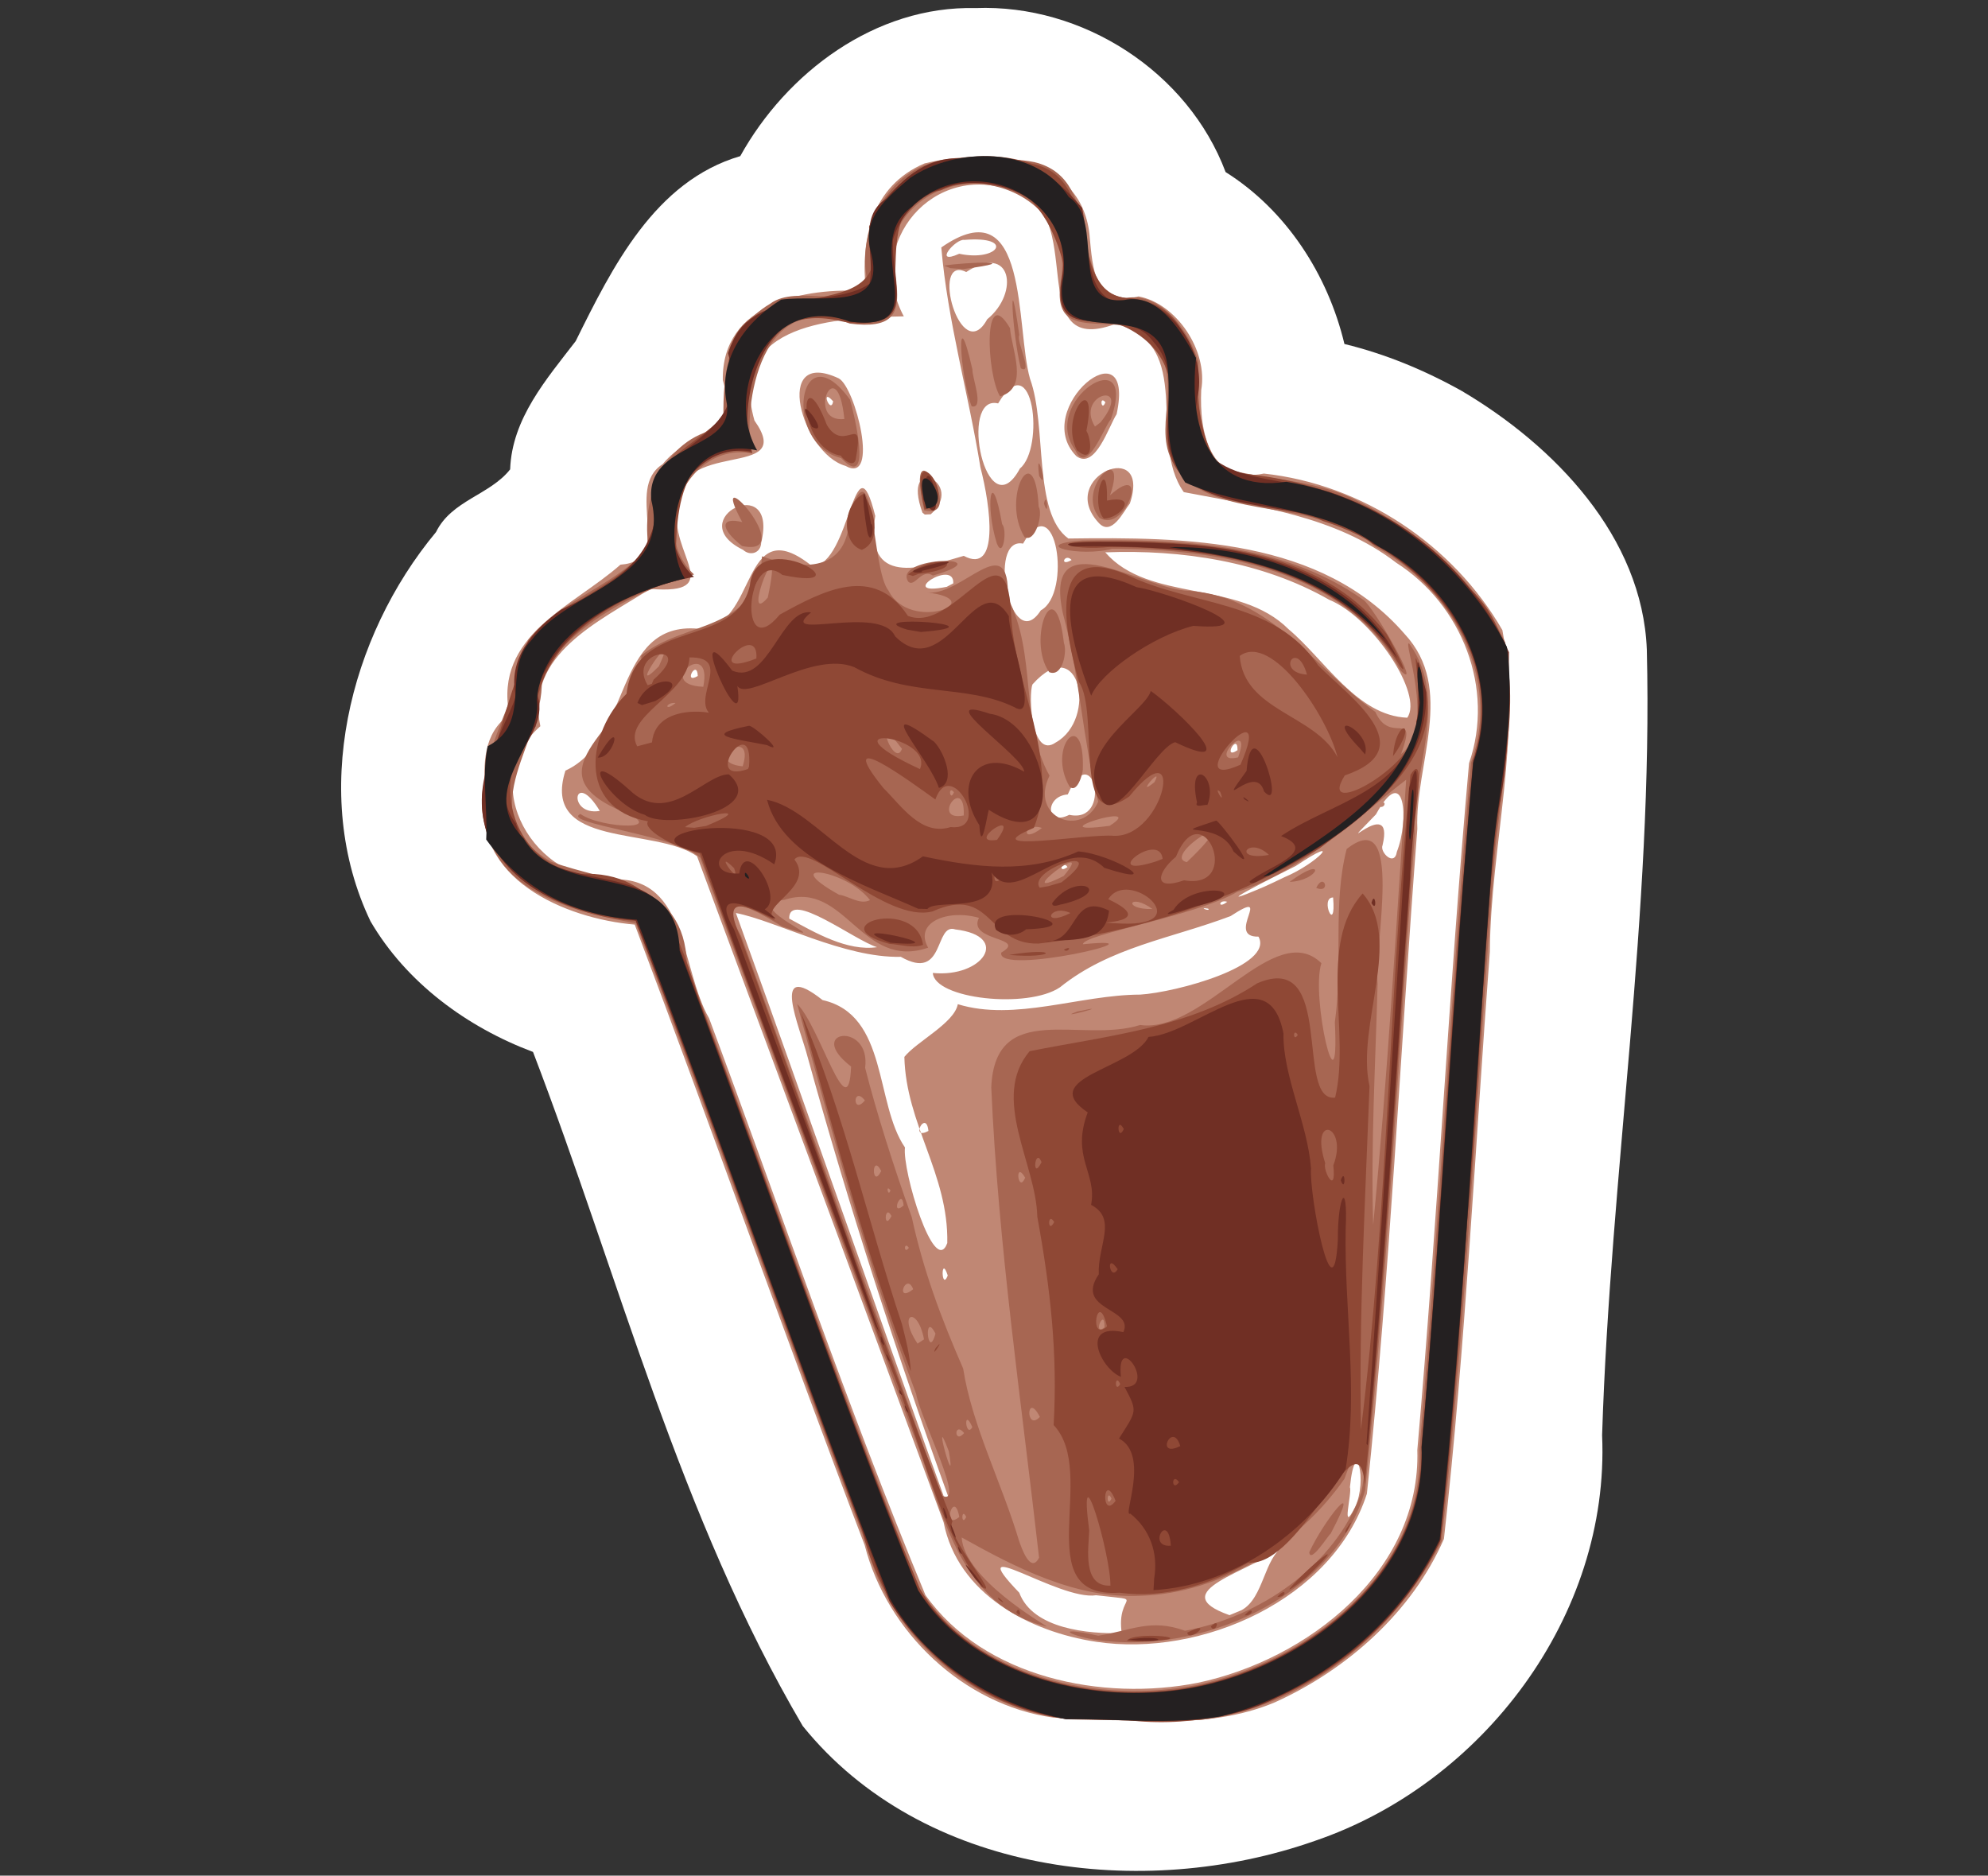 <?xml version="1.0" encoding="UTF-8" standalone="no"?>
<!-- Created with Inkscape (http://www.inkscape.org/) -->

<svg
   xmlns:dc="http://purl.org/dc/elements/1.1/"
   xmlns:cc="http://creativecommons.org/ns#"
   xmlns:rdf="http://www.w3.org/1999/02/22-rdf-syntax-ns#"
   xmlns:svg="http://www.w3.org/2000/svg"
   xmlns="http://www.w3.org/2000/svg"
   xmlns:sodipodi="http://sodipodi.sourceforge.net/DTD/sodipodi-0.dtd"
   xmlns:inkscape="http://www.inkscape.org/namespaces/inkscape"
   width="279.765"
   height="263.936"
   id="svg3232"
   version="1.1"
   inkscape:version="0.47 r22583"
   sodipodi:docname="vascolet_icon.svg">
  <rect width="100%" height="100%" fill="#333333" stroke="none"/>
  <defs
     id="defs3234">
    <inkscape:perspective
       sodipodi:type="inkscape:persp3d"
       inkscape:vp_x="0 : 526.18109 : 1"
       inkscape:vp_y="0 : 1000 : 0"
       inkscape:vp_z="744.09448 : 526.18109 : 1"
       inkscape:persp3d-origin="372.04724 : 350.78739 : 1"
       id="perspective3240" />
    <inkscape:perspective
       id="perspective3250"
       inkscape:persp3d-origin="0.5 : 0.33333333 : 1"
       inkscape:vp_z="1 : 0.5 : 1"
       inkscape:vp_y="0 : 1000 : 0"
       inkscape:vp_x="0 : 0.5 : 1"
       sodipodi:type="inkscape:persp3d" />
    <inkscape:perspective
       id="perspective3322"
       inkscape:persp3d-origin="0.5 : 0.33333333 : 1"
       inkscape:vp_z="1 : 0.5 : 1"
       inkscape:vp_y="0 : 1000 : 0"
       inkscape:vp_x="0 : 0.5 : 1"
       sodipodi:type="inkscape:persp3d" />
    <inkscape:perspective
       id="perspective2864"
       inkscape:persp3d-origin="0.5 : 0.33333333 : 1"
       inkscape:vp_z="1 : 0.5 : 1"
       inkscape:vp_y="0 : 1000 : 0"
       inkscape:vp_x="0 : 0.5 : 1"
       sodipodi:type="inkscape:persp3d" />
  </defs>
  <sodipodi:namedview
     id="base"
     pagecolor="#000000"
     bordercolor="#666666"
     borderopacity="1.0"
     inkscape:pageopacity="0"
     inkscape:pageshadow="2"
     inkscape:zoom="1.979899"
     inkscape:cx="129.52932"
     inkscape:cy="139.66372"
     inkscape:document-units="px"
     inkscape:current-layer="layer1"
     showgrid="false"
     inkscape:window-width="1290"
     inkscape:window-height="880"
     inkscape:window-x="-8"
     inkscape:window-y="-8"
     inkscape:window-maximized="1" />
  <g
     inkscape:label="Layer 1"
     inkscape:groupmode="layer"
     id="layer1"
     transform="translate(15.939,-504.94)">
    <g
       id="g2899"
       transform="matrix(0.971,0,0,0.971,1.824,15.798)">
      <path
         id="path2842"
         d="m 123.082,504.922 c -14.508,-0.358 -27.382,9.356 -34.09,21.454 -12.385,3.635 -18.54,16.089 -23.851,26.811 -4.21,5.485 -9.241,11.215 -9.499,18.584 -2.922,3.716 -8.493,4.485 -10.742,9.085 -12.62,15.177 -18.301,38.019 -9.499,56.403 5.202,8.919 14.013,15.363 23.555,18.939 12.526,32.684 21.241,67.335 39.091,97.684 17.313,21.462 49.277,25.407 74.188,16.66 24.349,-8.267 42.808,-32.618 41.664,-58.797 1.201,-37.996 7.411,-75.793 6.482,-113.844 -0.632,-16.381 -13.406,-29.569 -26.806,-37.486 -5.358,-2.999 -11.056,-5.366 -17.02,-6.813 -2.407,-10.08 -8.441,-19.395 -17.223,-24.917 -5.444,-14.502 -20.693,-24.378 -36.25,-23.763 z"
         style="fill:#ffffff" />
      <path
         id="path2854"
         d="M 134.344,752.663 C 121.351,750.83 110.249,740.287 107.026,727.681 95.625,697.814 84.989,667.658 73.698,637.744 c -10.079,-0.851 -23.729,-6.687 -21.674,-19.088 -0.264,-4.216 -0.344,-8.53 3.491,-11.355 -2.205,-11.505 9.187,-15.598 16.115,-21.719 8.013,-0.566 0.408,-10.951 6.118,-14.569 4.135,-5.063 11.076,-4.292 8.715,-12.174 -0.172,-11.123 11.895,-13.513 20.737,-12.88 -0.798,-7.468 0.79,-15.25 8.5,-18.524 8.964,-2.192 22.581,-1.324 23.896,10.214 0.487,5.2 0.709,10.691 7.123,9.059 5.484,1.025 10.086,7.832 9.08,13.565 -0.288,6.233 1.249,13.717 9.088,12.106 14.3,1.554 27.41,10.296 34.558,22.683 2.925,15.474 -1.702,31.058 -1.817,46.618 -2.142,28.361 -3.493,56.845 -6.652,85.089 -4.598,10.592 -14.078,18.977 -24.495,23.679 -10.124,4.273 -21.475,2.346 -32.136,2.215 z m 20.962,-5.041 c 15.877,-3.345 32.346,-16.123 31.813,-33.74 2.934,-33.142 4.533,-66.404 7.496,-99.529 3.756,-10.824 -1.03,-22.965 -10.539,-29.041 -8.862,-6.827 -20.183,-8.182 -30.804,-10.244 -5.392,-7.574 1.787,-21.449 -9.908,-24.373 -13.708,5.12 -3.608,-16.959 -14.913,-19.28 -11.363,-4.341 -21.526,7.441 -15.756,18.18 -9.531,0.219 -25.682,0.756 -21.647,15.096 6.294,8.901 -11.733,2.176 -11.102,12.767 -1.36,6.332 7.193,12.55 -4.014,11.637 -7.392,4.726 -18.114,9.482 -15.913,19.899 -9.484,8.324 -0.707,22.891 10.733,22.196 10.613,-0.249 9.659,13.159 13.727,20.141 10.387,27.869 19.949,56.105 31.342,83.564 8.518,12.025 25.714,15.449 39.487,12.727 z m -14.733,-5.944 c -9.661,-1.44 -20.082,-6.942 -22.109,-17.321 -11.864,-32.193 -23.784,-64.364 -35.737,-96.523 -6.107,-4.333 -22.677,-1.024 -19.073,-12.408 9.658,-4.39 6.879,-21.686 19.244,-20.561 8.803,0.19 5.945,-17.572 16.554,-9.032 5.578,-0.234 6.057,-19.474 9.103,-7.314 -1.574,10.258 6.523,7.646 12.829,5.787 5.174,2.763 3.917,-7.056 2.412,-12.838 -1.717,-10.631 -4.752,-21.171 -5.668,-31.856 12.788,-8.909 10.729,11.667 12.863,19.042 2.491,6.841 0.382,19.405 5.554,23.14 16.92,-0.222 36.709,-0.046 48.724,13.822 7.432,7.973 1.483,18.889 1.849,28.259 -2.478,32.108 -3.936,64.326 -7.308,96.347 -4.955,15.378 -24.001,23.753 -39.236,21.457 z m 3.706,-1.253 c -0.87,-5.902 3.952,-4.587 -3.718,-5.489 -5.404,0.83 -19.789,-9.37 -11.136,-0.373 1.981,5.284 10.056,5.988 14.854,5.862 z m 17.356,-3.322 c 3.285,-1.793 3.209,-7.589 6.228,-9.366 -4.842,3.814 -17.678,6.651 -7.967,10.083 l 1.738,-0.717 0,0 z m 16.473,-14.961 c 1.831,-3.869 0.036,-10.655 -0.761,-2.854 0.362,0.728 -1.387,7.109 0.761,2.854 z m -58.746,-0.87 c -7.656,-21.195 -14.625,-42.608 -20.607,-64.34 -1.09,-4.233 -5.571,-14.364 2.17,-8.249 9.511,2.136 7.547,14.979 11.94,21.361 -0.422,3.336 4.27,18.933 6.131,13.849 0.197,-9.988 -5.994,-17.203 -6.22,-26.978 1.801,-2.244 7.248,-4.904 7.744,-7.637 8.261,2.542 17.693,-1.366 26.439,-1.389 5.268,-0.33 19.437,-4.188 17.141,-8.401 -4.963,0.11 2.478,-7.231 -4.047,-2.978 -8.589,3.249 -17.489,4.486 -24.722,10.317 -4.686,3.176 -18.181,1.696 -18.431,-2.077 7.214,0.73 11.411,-5.338 3.27,-6.305 -3.102,-1.036 -1.433,7.648 -7.912,3.968 -8.201,0.195 -18.047,-5.205 -23.898,-6.35 10.234,28.256 20.054,56.662 30.263,84.929 l 0.41,0.36 0.329,-0.082 -4e-5,-3e-5 z m -0.297,-32.67 c -1.029,-3.195 -0.95,2.387 0,0 z m -2.801,-20.96 c -0.351,-3.231 -2.763,1.507 0,0 z m -7.449,-26.627 c -3.252,-0.985 -12.796,-8.363 -12.731,-4.143 3.781,2.069 8.431,4.767 12.731,4.143 z m 66.098,-7.203 c -2.003,0.003 0.485,5.611 0,0 z m -18.118,1.618 c -1.658,-0.256 0.51,0.508 0,0 z m 2.768,-0.992 c -1.293,-0.392 -1.379,1.127 0,0 z m 8.301,-3.562 c 4.856,-2.018 8.773,-6.408 1.632,-1.624 -3.545,1.753 -13.769,6.945 -4.523,2.984 l 1.403,-0.648 1.488,-0.712 0,0 z m -31.445,-1.473 c -0.787,-1.144 -1.48,1.077 0,0 z m 47.734,-2.208 c 1.805,-4.598 1.18,-13.094 -3.032,-5.423 -7.071,7.329 2.813,-3.337 0.961,4.464 -0.455,1.003 1.738,3.171 2.071,0.959 z m -2.495,-6.507 c 0.791,-1.501 1.101,0.176 0,0 z m -44.983,1.148 c 6.355,1.373 3.423,-11.353 -0.216,-2.954 -3.303,0.233 -3.273,4.703 0.216,2.954 z m -68.041,-0.566 c -3.788,-6.283 -4.793,0.8 0,0 z M 161.059,612.469 c 0.058,-2.678 -2.277,1.51 0,0 z m -26.344,-1.117 c 6.061,-3.379 3.527,-16.146 -3.371,-8.417 -0.602,1.46 -0.193,10.92 3.371,8.417 z m 50.942,-3.59 c 2.411,-3.383 -5.047,-14.527 -11.311,-17.095 -9.742,-5.552 -21.395,-7.3 -32.453,-6.869 6.354,7.311 19.36,3.908 26.576,11.15 5.217,4.377 9.906,12.532 17.188,12.814 z M 82.837,601.714 c -0.103,-2.569 -2.205,1.321 0,0 z m 49.717,-9.512 c 4.54,-2.414 2.257,-18.21 -2.58,-9.669 -5.28,-1.059 -1.775,16.455 2.58,9.669 z m -12.689,-3.911 c 0.202,-3.654 -8.468,2.01 -0.946,0.501 l 0.946,-0.501 0,2.7e-4 z m 17.15,-3.385 c -1.002,-1.093 -1.845,1.075 0,0 z m -7.488,-13.262 c 3.615,-2.949 1.983,-18.05 -3.162,-9.43 -5.806,-1.408 -1.742,18.524 3.162,9.43 z m -4.743,-21.625 c 4.745,-3.864 3.507,-11.155 -3.042,-6.846 -5.33,-2.637 -0.802,13.916 3.042,6.846 z m -4.056,-9.494 c 5.723,1.217 8.12,-2.633 0.74,-2.006 -1.265,-0.224 -4.648,3.761 -0.74,2.006 z m -31.325,42.911 c -9.045,-4.413 5.201,-11.532 2.623,-1.044 -0.04,1.481 -1.576,2.012 -2.623,1.044 z m 51.485,-3.975 c -6.075,-6.669 7.787,-12.371 4.573,-2.748 -0.923,1.163 -2.685,4.93 -4.573,2.748 z m 3.098,-5.401 c -2.074,0.417 0.172,-0.409 0,0 z m -28.588,3.986 c -3.206,-8.847 6.362,-4.264 1.201,0.233 l -0.861,0.041 -0.341,-0.275 0,0 z m -11.159,-6.781 c -6.357,-1.797 -10.652,-17.198 -0.99,-12.688 2.422,1.209 6.009,15.512 0.99,12.688 z m -1.784,-9.351 c -1.927,-2.173 -0.352,2.025 0,0 z m 35.244,7.935 c -6.769,-6.891 8.691,-19.395 5.841,-6.077 -1.103,1.662 -3.088,8.129 -5.841,6.077 z m 4.21,-7.805 c -0.921,-1.076 -0.563,1.494 0,0 z"
         style="fill:#c08774" />
      <path
         id="path2852"
         d="m 136.569,752.918 c -13.651,-1.505 -25.897,-11.884 -29.253,-25.237 -11.458,-29.925 -21.998,-60.203 -33.47,-90.126 -8.525,-1.597 -20.503,-4.345 -21.764,-14.79 -1.72,-9.933 4.78,-17.16 6.146,-26.219 4.421,-5.91 14.158,-8.493 17.428,-13.865 -1.035,-7.514 2.83,-15.912 10.927,-16.908 -0.175,-6.869 0.092,-14.061 6.746,-18.004 3.899,-2.944 12.028,1.176 14.087,-3.2 -1.735,-7.774 3.514,-17.172 11.766,-17.657 4.103,0.24 8.503,-0.469 12.43,0.333 10.659,2.529 4.458,18.702 13.286,19.691 5.191,-0.957 9.348,5.083 10.495,9.355 -0.128,5.287 0.054,10.226 2.325,14.93 6.074,2.104 14.479,1.78 20.768,5.142 8.841,4.361 17.193,11.44 21.379,20.495 1.441,10.043 -0.327,20.02 -1.452,29.971 -2.671,33.416 -4.094,66.998 -7.774,100.293 -6.737,13.292 -20.018,24.239 -35.149,25.908 -6.305,0.1 -12.618,0.054 -18.922,-0.112 z m 18.763,-5.005 c 16.062,-3.479 32.748,-16.333 32.104,-34.183 2.904,-33.11 4.526,-66.336 7.463,-99.43 4.54,-12.341 -2.915,-25.559 -13.947,-31.362 -7.672,-6.899 -22.482,-3.853 -27.931,-10.393 -5.254,-5.444 0.306,-12.088 -3.503,-18.069 -3.597,-7.844 -16.104,1.125 -13.994,-10.423 1.755,-12.735 -15.202,-18.454 -22.648,-8.83 -4.853,6.238 4.43,17.038 -8.021,15.42 -13.823,-5.469 -15.509,13.98 -14.122,18.807 -9.364,-1.714 -15.181,11.289 -8.437,17.555 -7.645,2.043 -17.433,6.956 -22.15,14.484 1.18,9.365 -11.005,19.787 1.367,27.113 8.541,3.168 19.355,2.782 19.747,14.862 11.212,30.15 21.799,60.541 33.666,90.434 8.103,13.061 26.202,16.881 40.408,14.015 z m -12.682,-6.284 c -4.906,-0.245 -9.492,-2.531 -1.777,-0.831 4.713,-0.728 7.59,-2.535 12.57,-0.718 10.866,-1.971 21.8,-9.482 25.545,-20.019 1.118,-5.177 0.019,-9.047 -2.435,-1.995 -6.572,9.433 -17.829,16.582 -29.512,16.945 -9.468,0.456 -18.21,-4.138 -25.959,-8.454 0.358,5.999 12.062,12.653 12.355,12.916 -12.244,-2.851 -14.945,-15.751 -18.593,-25.845 -10.544,-28.523 -21.175,-57.014 -31.653,-85.561 -3.323,-3.299 -20.242,-4.996 -17.37,-6.359 2.986,2.161 13.867,2.58 5.227,-0.735 -13.221,-6.102 3.878,-12.968 3.601,-22.22 6.237,-5.118 16.751,-3.279 17.504,-14.381 5.657,2.05 12.701,2.485 12.651,-6.111 3.662,-10.641 3.171,8.097 5.675,11.087 3.167,6.248 15.098,1.327 5.393,0.237 5.108,0.932 12.257,-9.777 11.894,0.865 4.277,8.157 1.686,17.909 6.046,25.714 -2.982,6.059 4.705,9.106 7.054,3.775 -2.249,-9.027 -2.689,-18.349 -5.126,-27.337 -2.927,-13.716 11.607,-3.368 18.329,-3.223 11.941,0.846 18.175,11.245 26.968,17.547 2.181,4.921 6.157,-0.614 3.728,6.101 5.191,-4.014 0.017,-17.036 1.21,-15.97 5.93,8.276 0.251,18.399 0.783,27.588 -2.413,31.681 -3.902,63.464 -7.204,95.057 -4.2,14.868 -22.356,23.199 -36.902,21.927 z m -10.35,-12.13 c -2.576,-22.681 -5.933,-45.358 -6.93,-68.195 0.575,-12.748 12.998,-6.296 21.581,-9.011 9.266,1.291 19.499,-15.577 26.266,-8.955 -1.593,4.88 2.67,22.917 1.947,8.554 1.192,-8.361 -0.344,-17.154 1.715,-25.102 8.455,-6.629 3.929,14.102 4.484,19.521 -0.311,11.64 -0.995,23.301 -0.643,34.941 2.098,-21.431 3.304,-43.002 4.783,-64.497 -6.107,4.594 -15.1,13.425 -24.461,16.229 -5.934,3.513 -22.422,6.17 -22.383,7.61 13.148,-1.337 -12.618,4.712 -11.839,1.205 3.925,-2.254 -4.962,-1.592 -3.235,-5.034 -4.533,-1.306 -9.463,0.652 -7.361,4.323 -9.707,3.329 -12.019,-9.832 -20.823,-6.938 -7.338,0.609 9.214,7.096 -0.347,3.866 -3.483,-2.144 -10.187,-6.168 -5.934,1.382 9.816,26.952 19.197,54.058 28.972,81.025 3.87,2.168 -2.962,-10.982 -3.615,-14.691 -6.978,-18.404 -12.138,-37.624 -17.238,-56.49 3.325,3.281 7.444,18.407 7.816,9.073 -6.848,-5.278 2.918,-6.602 2.035,0.192 1.647,6.471 4.12,14.279 6.758,21.636 1.681,7.712 4.209,14.525 7.449,21.937 1.285,8.268 5.622,16.645 8.095,24.951 0.337,0.953 1.651,4.881 2.908,2.468 z m 5.604,-79.175 c 6.142,-1.301 -3.921,1.383 0,0 z m 34.56,-17.894 c 1.132,-2.403 2.205,0.89 0,0 z m -3.856,-0.877 c 5.489,-4.074 4.349,-0.168 0,0 z m -47.867,92.034 c -0.796,-4.236 -2.617,2.147 0,0 z m 0.996,0.004 c -0.736,-1.563 -0.736,1.563 0,0 z m 21.062,-2.67 c -0.735,-1.563 -0.736,1.563 0,0 z m -23.574,-6.833 c -2.716,-7.195 1.225,7.179 0,0 z m 2.215,-2.66 c -1.498,-1.794 -1.484,1.742 0,0 z m 1.187,-0.854 c -1.356,-3.091 -0.995,1.739 0,0 z m 9.789,-1.483 c -1.985,-3.844 -2.102,2.224 0,0 z m 2.899,-10.623 c -1.078,-1.556 -0.997,1.32 0,0 z m -19.692,-0.611 c -0.905,-4.925 -3.955,-3.875 -0.937,0.61 l 0.937,-0.61 0,0 z m 1.664,-0.837 c -1.789,-3.507 -1.128,4.11 0,0 z m 24.491,-0.898 c 0.075,-3.118 -1.835,1.385 0,0 z m -27.723,-5.534 c -1.024,-2.63 -2.74,2.161 0,0 z m -0.624,-6.007 c -0.758,-1.064 -0.758,1.064 0,0 z m -2.522,-4.602 c -1.025,-1.937 -1.184,2.321 0,0 z m 1.758,-1.529 c -0.241,-2.79 -2.042,1.754 0,0 z m -1.906,-2.175 c -0.732,-1.057 -0.359,1.085 0,0 z m 19.525,-1.851 c -1.577,-2.699 -1.052,2.457 0,0 z m -20.86,-0.967 c -1.432,-2.782 -1.408,2.78 0,0 z m -2.373,-10.234 c -1.774,-2.245 -1.829,2.244 0,0 z m 41.675,-27.737 c -3.347,-2.447 -4.4,0.113 0,0 z m -40.933,-1.289 c -3.315,-4.38 -13.631,-5.885 -4.489,-0.779 1.399,0.17 3.019,1.513 4.489,0.779 z m 28.084,-3.503 c 5.027,-6.019 -8.237,4.16 0,0 l 0,0 z m -9.098,-0.121 c -1.301,-1.123 -0.644,1.506 0,0 z m 26.939,-1.882 c 9.685,-9.249 -3.965,-0.824 0,0 z m -21.006,-4.952 c -2.615,-0.904 -3.214,2.487 0,0 z m 9.824,-0.314 c 5.873,-3.75 -11.237,1.507 0,0 l 0,0 z m -21.156,-1.497 c 0.223,-6.126 -4.913,0.966 0,0 z m -1.424,-3.37 c -0.921,-1.076 -0.563,1.494 0,0 z m 29.072,-1.466 c 1.429,-2.739 -3.055,2.511 0,0 z m -59.686,-2.284 c 1.912,-6.057 -6.128,-0.609 0,0 z m 71.799,-1.304 c 2.232,-5.978 -4.726,1.174 0,0 z m -48.717,-1.232 c -4.45,-6.023 -1.045,3.027 0,0 l 0,0 z M 79.613,605.627 c -1.565,-0.106 -1.604,1.355 0,0 z m 4.017,-2.348 c 1.478,-7.31 -7.359,-0.301 0,0 z m -6.435,-2.966 c 3.284,-7.01 -5.108,5.198 0,0 z m 15.783,-9.957 c 2.585,-12.126 -4.083,4.752 0,0 z M 171.459,728.707 c 2.069,-4.57 7.936,-11.878 3.092,-2.685 -0.301,0.143 -2.922,4.396 -3.092,2.685 z M 136.722,617.755 c -3.362,-5.732 2.218,-11.853 1.918,-2.502 -0.01,0.668 -0.824,3.515 -1.918,2.502 z m 47.953,-16.848 c -7.932,-14.677 -26.564,-17.63 -41.771,-17.632 -4.626,1.265 -12.311,-0.588 -4.332,-1.198 13.842,-0.227 28.948,0.28 40.67,8.564 1.469,0.856 8.8,13.727 5.434,10.267 z m -50.908,0.254 c -3.321,-4.649 0.868,-15.298 2.129,-4.25 0.5,1.227 -0.172,5.027 -2.129,4.25 z m -20.444,-13.14 c -2.318,-3.735 14.124,-3.894 3.585,-0.861 -1.673,-1.094 -2.644,1.821 -3.585,0.861 z m -24.07,-5.143 c -3.328,-2.636 -3.06,-4.232 0.027,-3.464 -5.589,-10.259 8.539,5.251 -0.027,3.464 z m 36.933,-0.356 c -1.745,-5.459 -0.842,-11.875 0.761,-2.797 0.756,0.722 0.164,5.108 -0.761,2.797 z m 4.002,-0.941 c -3.47,-5.663 1.508,-14.924 2.05,-4.403 0.67,1.084 -0.497,5.299 -2.05,4.403 z m 10.872,-2.772 c -3.66,-4.36 4.269,-11.324 1.529,-3.283 5.895,-5.307 2.321,5.581 -1.529,3.283 z m -25.406,-1.097 c -3.076,-13.7 6.419,1.589 0,0 z m 17.356,-0.982 c 0.424,-2.075 0.782,2.489 0,0 z m -0.701,-4.006 c -0.643,-5.203 1.564,2.724 0,0 z m -28.695,-2.589 c -8.641,-2.117 -6.15,-18.702 1.28,-8.467 0.394,1.249 3.53,13.569 -1.28,8.467 z m 0.463,-5.656 c -1.041,-10.325 -5.725,0.6 0,0 l 0,0 z m 33.458,4.482 c -5.241,-7.054 9.289,-16.283 5.173,-4.452 -0.959,0.987 -3.467,8.264 -5.173,4.452 z m 3.674,-4.005 c 4.964,-6.196 -3.789,-4.248 -0.811,0.615 l 0.811,-0.615 0,0 z m -18.687,-2.321 c -1.7,-4.437 -2.362,-16.258 0.12,-5.332 -0.093,1.061 1.788,5.79 -0.12,5.332 z m 4.124,-1.438 c -1.963,-3.166 -2.507,-16.635 1.442,-9.89 0.209,3.06 2.851,8.655 -1.442,9.89 z m 3.001,-4.078 c -1.295,-5.253 -1.795,-16.216 -0.215,-4.808 -0.508,0.753 2.1,5.86 0.215,4.808 z m -11.099,-14.87 c 3.165,-0.545 12.277,-0.767 2.717,0.503 l -1.829,-0.139 -0.887,-0.363 0,3e-5 z"
         style="fill:#a76652" />
      <path
         id="path2850"
         d="M 136.124,752.804 C 121.748,751.037 110.101,739.539 106.693,725.7 95.479,696.297 85.114,666.578 73.848,637.194 63.627,636.685 50.027,630.094 51.693,618.006 c 2.521,-7.645 4,-15.307 7.544,-22.276 5.573,-6.502 18.927,-8.534 17.205,-19.396 -0.681,-9.018 15.699,-9.675 10.899,-20.293 0.885,-14.283 25.463,-3.326 20.308,-19.403 3.361,-8.982 14.955,-12.152 23.564,-9.159 10.625,1.969 4.796,19.414 14.295,19.477 13.567,1.56 6.43,18.611 13.935,25.253 13.233,0.728 26.842,6.017 35.284,16.824 8.389,7.831 5.661,20.612 4.392,30.701 -2.764,20.076 -2.754,40.418 -4.747,60.578 -1.066,15.634 -2.096,31.281 -3.957,46.846 -8.068,16.78 -26.696,28.266 -45.474,25.847 -2.938,-0.104 -5.876,-0.244 -8.817,-0.203 z m 18.541,-4.604 c 16.657,-3.244 33.599,-16.687 33.062,-35.006 3.066,-33.388 4.194,-67.012 7.805,-100.304 4.516,-15.227 -8.154,-29.323 -22.006,-33.603 -8.916,-4.065 -24.911,-0.831 -22.341,-15.412 1.89,-9.989 -6.78,-14.502 -14.495,-14.493 0.032,-10.426 -5.532,-24.119 -18.619,-18.053 -12.979,2.175 0.168,21.914 -14.373,18.993 -12.894,-3.162 -15.146,10.501 -12.964,19.077 -12.575,-2.751 -10.894,13.699 -11.086,18.549 -10.124,2.58 -21.007,10.016 -20.318,21.1 -6.941,6.974 -3.687,19.67 6.415,21.345 11.885,-0.532 14.49,9.501 17.509,18.872 10.686,28.19 20.139,56.894 31.764,84.695 7.462,12.937 25.915,16.921 39.647,14.24 z m -9.641,-6.663 c 0.952,-1.53 12.127,-0.224 2.218,0.063 -0.74,0.06 -1.479,-0.042 -2.218,-0.063 z m 8.751,-1.186 c 4.159,-2.052 0.226,1.544 0,0 z m 3.411,-0.89 c 1.64,-1.533 0.611,1.273 0,0 z m 4.895,-1.611 c 1.341,-1.597 1.449,0.055 0,0 z m -33.077,-0.466 c 0.457,-1.225 0.936,1.292 0,0 z m -2.522,-1.78 c -0.704,-1.129 1.682,1.196 0,0 z m 40.344,-0.424 c 1.341,-1.597 1.449,0.055 0,0 z m -42.908,-1.494 c -7.033,-10.268 -9.143,-22.898 -14.127,-34.169 -8.857,-24.032 -17.909,-47.993 -26.654,-72.066 -4.284,-1.111 -8.313,-3.605 -7.52,-4.673 -10.493,-1.888 -8.708,-13.017 -3.114,-18.48 1.336,-11.207 15.754,-6.343 17.879,-15.688 0.918,-9.074 17.563,1.171 4.708,-1.541 -5.242,-4.255 -6.557,13.238 -0.378,5.757 6.389,-3.528 13.617,-7.303 18.57,0.172 6.772,2.736 14.249,-14.139 14.962,-0.376 0.331,10.351 7.215,21.417 3.299,31.099 -9.068,3.813 7.881,0.8 11.57,1.157 7.394,0.277 10.574,-15.926 2.261,-5.708 -8.421,5.919 -4.218,-12.069 -7.299,-16.595 -1.979,-6.997 -4.923,-20.614 6.956,-15.525 9.361,4.574 21.28,3.553 27.744,13.159 4.452,4.487 15.286,12.011 3.834,15.914 -4.377,6.914 11.543,-1.955 10.343,-7.826 1.388,-3.884 -1.736,-15.418 1.343,-4.675 2.228,10.175 -8.276,17.596 -15.342,23.064 -12.298,7.474 -26.489,12.187 -40.749,13.809 -7.493,0.168 -6.684,-8.534 -15.352,-4.659 -6.798,1.739 -17.822,-10.299 -20.01,-7.527 3.355,4.391 -6.829,7.202 -1.994,9.284 -4.287,-2.307 -9.005,-4.966 -5.809,1.977 10.403,28.155 19.597,56.788 30.714,84.691 -1.312,1.757 7.335,11.505 4.166,9.428 z m 20.392,-96.089 c 11.165,0.408 0.891,-8.188 -1.981,-3.532 8.501,4.01 -5.389,3.167 1.981,3.532 z m -7.466,-1.528 c -3.069,-1.428 -4.359,2.205 0,0 z m -1.297,-4.449 c 7.743,-5.963 -5.033,-1.908 -3.163,0.772 l 1.222,-0.207 1.941,-0.564 z m 17.77,-0.296 c 8.667,1.498 2.71,-12.945 -1.186,-3.411 -2.669,2.218 -3.471,5.033 1.186,3.411 z m -26.298,-0.516 c -1.173,-2.762 -1.948,2.391 0,0 z m -38.921,-1.247 c -3.23,-3.157 1.089,2.946 0,0 z m 62.113,-1.343 c -0.504,-4.222 -9.596,3.129 -0.943,0.365 l 0.546,-0.211 0.398,-0.154 0,-4e-5 z m 15.405,-0.574 c -3.002,-2.855 -5.53,0.973 0,0 z m -39.403,-2.182 c 3.647,-5.067 -4.804,0.749 0,0 z m -6.736,-1.852 c 6.105,0.664 -0.013,-10.317 -2.207,-3.996 -3.68,-2.636 -15.041,-10.986 -7.536,-1.663 2.585,2.545 5.476,7.016 9.742,5.659 z m -35.42,-0.166 c 7.859,-3.217 -1.021,-1.552 -3.076,0.176 l 1.348,0.095 1.728,-0.271 z m 74.499,-4.92 c -1.166,-1.135 0.855,2.307 0,0 z m -68.294,-3.679 c 0.685,-8.39 -7.152,2.773 -0.155,0.353 l 0.155,-0.353 z m 24.772,0.362 c 2.154,-4.998 -14.852,-6.86 0,0 z m 46.45,-0.632 c 5.479,-12.482 -9.638,4.334 0,0 z m 14.07,-1.074 c -1.467,-5.971 -9.549,-18.113 -14.172,-14.69 0.58,8 10.99,8.479 14.172,14.69 z m -99.354,-2.162 c 0.575,-6.489 11.486,-4.169 9.585,-3.485 -5.183,-1.67 2.834,-8.934 -4.148,-8.829 -0.224,5.396 -9.902,8.619 -7.584,12.884 l 2.147,-0.57 0,0 z m 0.242,-9.105 c 6.357,-5.556 -4.022,-4.418 -0.873,0.816 l 0.603,-0.195 0.27,-0.621 z m 94.685,-0.714 c -1.481,-5.311 -4.632,-0.294 0,0 z m -79.798,-2.34 c 0.366,-5.709 -8.297,3.277 0,0 z m 52.603,135.384 c -13.352,0.882 -2.921,-17.332 -9.522,-24.291 0.585,-10.331 -0.435,-19.562 -2.369,-30.199 -0.168,-7.698 -6.817,-17.221 -1.111,-23.984 11.271,-2.248 23.126,-3.339 32.975,-9.835 11.434,-4.935 5.38,17.242 11.298,16.563 2.285,-9.481 -2.616,-22.215 3.989,-29.583 5.924,6.704 -1.004,19.042 0.998,27.915 -0.625,16.604 -1.542,33.211 -1.249,49.833 3.92,-31.52 4.04,-63.349 7.182,-94.937 2.988,-4.739 -0.597,11.678 1.9e-4,14.796 -2.138,29.365 -3.657,58.782 -6.638,88.08 -0.814,-11.012 -9.134,12.002 -16.875,11.289 -5.607,3.23 -12.165,5.25 -18.677,4.354 z m -1.293,-1.019 c 0.055,-4.527 -4.751,-20.795 -3.074,-7.966 -0.097,2.585 -1.02,8.135 3.074,7.966 z m 0.752,-12.291 c -1.847,-4.635 -2.173,2.943 0,0 z m 0.667,-16.921 c -0.792,-1.742 -0.863,1.485 0,0 z m -1.914,-8.358 c -1.331,-5.712 -2.748,2.483 0,0 z m -7.653,-15.127 c -0.986,-1.617 -0.971,1.876 0,0 z m 40.454,-8.207 c 2.247,-5.907 -3.529,-7.658 -1.174,-0.313 -0.402,0.967 1.65,4.905 1.174,0.313 z m -42.284,-0.474 c -0.97,-2.345 -1.462,2.928 0,0 z m 37.131,-18.437 c -0.716,-1.165 -0.716,1.165 0,0 z m -0.593,79.584 c 3.639,-3.886 7.963,-6.866 1.951,-1.072 0.308,-0.223 -4.165,3.387 -1.951,1.072 z m 7.568,-7.906 c 1.865,-3.028 -0.58,2.034 0,0 z m -63.058,-22.912 c -6.502,-16.908 -11.113,-34.451 -15.885,-51.903 6.249,14.506 9.609,30.078 14.598,45.043 0.575,2.252 1.159,4.529 1.288,6.86 z m 3.566,-3.33 c 1.652,-2.043 -0.783,1.772 0,0 z m 10.69,-57.028 c 7.419,-1.22 6.729,0.599 0,0 z m 7.935,-0.767 c 1.429,-0.736 0.491,0.614 0,0 z m -25.289,-0.832 c -10.137,-2.698 3.913,-6.786 4.868,0.147 -1.571,0.536 -3.283,-0.053 -4.868,-0.147 z m 72.984,-27.204 c 0.398,-5.575 3.798,-5.156 0,0 z m 1.013,-13.044 c -8.458,-14.337 -26.899,-17.286 -42.151,-17.273 -4.506,0.522 -9.599,-0.695 -2.111,-0.759 14.834,-0.141 32.539,0.443 42.345,13.413 0.19,0.255 3.692,6.794 1.917,4.619 z m -71.318,-13.292 c 4.97,-3.681 9.04,-0.85 1.552,-0.088 l -0.829,0.313 -0.723,-0.225 z m -6.673,-3.562 c -2.898,-0.89 -2.922,-6.327 0.157,-8.103 1.572,1.984 2.891,6.803 -0.157,8.103 z m 35.059,-4.537 c -2.146,-2.427 0.622,-9.727 0.464,-2.601 4.74,-0.961 1.931,2.619 -0.464,2.601 z m -25.975,-1.335 c -2.864,-11.841 5.754,-0.831 0,0 z m -12.127,-7.78 c -6.499,-1.035 -6.041,-14.951 -2.034,-4.456 2.593,4.379 5.517,-2.382 4.17,5.07 -0.373,1.21 -1.946,-0.211 -2.136,-0.614 z m 34.221,-0.776 c -2.679,-5.037 3.193,-11.91 1.36,-2.82 0.699,1.114 1.154,4.991 -1.36,2.82 z"
         style="fill:#8f4835" />
      <path
         id="path2848"
         d="m 136.421,752.912 c -10.588,-1.629 -20.171,-8.027 -25.784,-17.09 -12.699,-32.724 -24.092,-65.94 -36.8,-98.666 -8.609,-1.083 -17.933,-3.92 -21.572,-12.688 -2.472,-7.768 1.946,-13.625 4.208,-19.766 -1.22,-5.399 2.369,-9.544 6.544,-12.588 8.194,-3.817 15.535,-8.528 13.455,-18.719 5.423,-6.802 13.719,-7.889 10.751,-18.458 3.076,-9.945 14.916,-6.294 20.487,-10.043 0.939,-4.152 -1.86,-9.73 2.543,-12.417 3.072,-3.81 7.165,-6.595 12.154,-5.567 6.742,-1.516 12.011,2.005 16.121,6.967 1.257,5.725 -0.096,15.868 8.787,13.445 5.282,1.605 9.224,8.245 7.944,14.005 -2.25,13.698 12.291,10.731 20.932,14.375 10.527,3.949 19.67,12.242 24.205,22.568 -0.1,8.256 0.166,16.546 -1.961,24.565 -2.757,34.675 -4.369,69.473 -7.958,104.065 -4.631,10.069 -13.639,18.197 -23.635,22.805 -9.449,4.97 -20.175,2.924 -30.421,3.206 z m 18.684,-4.719 c 16.384,-3.412 33.206,-16.657 32.628,-34.759 2.918,-33.124 4.508,-66.373 7.477,-99.476 4.476,-12.462 -3.334,-25.726 -14.537,-31.39 -7.501,-6.662 -21.685,-3.786 -27.392,-9.9 -5.384,-5.793 0.87,-13.6 -4.458,-19.427 -4.562,-6.237 -15.296,1.664 -13.139,-9.717 2.026,-14.593 -20.464,-18.377 -24.555,-5.076 -0.373,6.312 3.748,13.037 -6.088,11.916 -13.597,-5.2 -16.501,13.19 -14.453,18.813 -9.64,-1.552 -15.25,11.795 -8.306,18.177 -9.269,1.684 -20.172,7.35 -22.821,16.79 2.703,6.656 -8.414,11.46 -2.997,18.952 3.089,10.335 17.221,5.457 21.685,12.623 12.365,32.8 23.771,65.96 36.684,98.546 8.384,12.682 26.065,16.811 40.271,13.928 z m -9.879,-6.808 c 4.773,-0.863 6.747,0.65 0,0 z m 3.757,-8.887 c 0.619,-3.762 -0.657,-7.139 -3.456,-9.394 -1.242,0.669 2.908,-8.51 -1.642,-10.882 2.587,-4.076 2.725,-3.848 0.802,-7.473 4.801,0.18 -1.228,-8.382 -0.527,-1.468 -2.912,-1.144 -6.033,-7.866 0.356,-6.475 1.628,-3.51 -7.142,-3.144 -3.565,-8.377 -0.182,-4.186 2.747,-8.04 -1.111,-10.07 0.897,-4.643 -2.954,-6.888 -0.49,-13.398 -7.477,-5.009 6.471,-6.314 8.812,-10.942 6.817,-0.408 17.364,-11.872 19.556,-0.501 -0.102,6.118 3.506,13.063 3.991,19.538 -0.285,3.829 3.264,22.496 3.895,10.282 -0.041,-6.123 1.47,-9.025 1.131,-1.429 -0.22,11.563 1.855,23.358 -0.01,34.777 -5.893,9.491 -16.522,16.857 -27.844,17.511 0.035,-0.566 0.069,-1.133 0.103,-1.699 z m 2.413,-4.747 c -0.349,-5.178 -3.539,0.318 0,0 z m 1.192,-9.203 c -1.137,-1.596 -1.137,1.596 0,0 z m 0.176,-5.236 c -1.113,-3.751 -3.778,1.89 0,0 z m -9.076,-25.625 c -1.824,-2.7 -1.117,1.947 0,0 z m 0.89,-20.311 c -1.115,-2.081 -0.927,2.003 0,0 z m -21.456,65.281 c -3.156,-4.131 -0.31,-1.28 1.133,1.113 l -1.133,-1.113 1e-5,0 z m -2.388,-4.034 c -0.778,-2.171 1.093,1.39 0,0 z m -1.042,-2.84 c -0.973,-3.537 1.562,2.983 0,0 z m -1.006,-2.142 c -1.01,-3.667 1.06,1.224 0,0 z m 61.067,-10.656 c 2.267,-31.63 4.176,-63.322 6.167,-94.983 2.322,-8.879 0.343,7.989 0.256,11.34 -2.114,27.948 -3.596,55.959 -6.235,83.858 l -0.188,-0.215 0,0 z m -66.732,-4.832 c -0.778,-2.171 1.093,1.39 0,0 z m -0.939,-2.53 c -0.362,-1.488 0.966,1.13 0,0 z m -1.731,-4.886 c -0.778,-2.171 1.093,1.39 0,0 z m -0.927,-2.51 c -0.489,-2.562 1.17,1.864 0,0 z m -0.815,-2.296 c -8.363,-22.865 -17.226,-45.609 -25.235,-68.566 -13.914,-2.985 13.851,-7.109 10.545,1.644 -7.609,-5.265 -10.829,1.698 -5.08,1.331 0.749,-5.509 6.667,3.477 3.699,5.188 6.373,5.036 -9.832,-6.387 -4.446,2.902 7.152,19.438 14.469,38.838 21.07,58.468 l -0.553,-0.966 0,3e-5 z m 67.413,-21.139 c 0.716,-2.062 0.716,2.062 0,0 z M 110.761,640.373 c -9.009,-3.523 11.427,0.958 0,-5e-5 l 0,5e-5 z m 22.412,-0.248 c 4.894,0.439 3.617,-7.211 9.262,-4.408 -0.478,4.578 -4.581,4.182 -9.262,4.408 z m -7.116,-1.632 c -2.146,-4.568 15.751,-0.463 4.369,-0.069 -1.21,1.023 -3.13,1.064 -4.369,0.069 z m 25.728,-2.886 c 2.772,-4.468 12.973,-2.757 3.238,-0.517 -0.312,0.078 -6.217,2.104 -3.238,0.517 z m -37.02,-0.164 c -7.696,-3.484 -19.714,-7.19 -21.889,-15.787 7.784,1.539 13.895,14.455 22.591,8.195 7.833,1.663 15.267,2.55 22.521,-0.71 4.937,0.377 13.066,5.39 3.774,2.38 -5.617,-5.419 -12.773,6.009 -16.353,0.677 1.389,6.34 -7.96,3.673 -9.307,5.286 l -1.338,-0.04 -1e-5,0 z m 19.431,-0.802 c 3.457,-4.71 9.326,-1.726 1.437,0.159 -0.219,-0.045 -1.434,0.606 -1.437,-0.159 z m 46.277,-0.029 c 0.527,-2.013 0.917,1.604 0,0 z m -17.655,-3.125 c 2.332,-2.024 10.345,-4.36 4.555,-6.576 7.334,-4.943 18.462,-6.564 19.755,-17.08 0.595,-4.344 -0.997,-13.549 1.273,-3.791 0.355,12.905 -12.151,20.964 -22.238,26.372 -0.317,-0.321 -3.211,2.09 -3.344,1.075 z m -2.337,-4.34 c -2.057,-4.881 -10.512,-1.792 -2.519,-4.478 0.454,0.017 6.946,8.587 2.519,4.478 z m -36.838,-3.814 c -3.882,-5.976 -0.252,-11.628 6.489,-7.752 0.129,-2.101 -14.015,-11.452 -4.965,-8.392 8.671,1.196 11.824,21.767 -0.158,13.909 -0.245,0.832 -1.098,6.616 -1.366,2.235 z m -48.488,-1.499 c -5.341,-1.518 -10.244,-10.761 -2.255,-3.636 5.653,5.433 10.88,-2.241 14.437,-2.231 5.925,5.211 -9.316,8.096 -12.182,5.867 z m 65.911,-2.887 c -3.696,-6.485 6.7,-12.202 7.422,-15.064 3.849,2.73 13.875,12.403 3.533,7.425 -2.986,0.806 -9.109,13.36 -10.955,7.639 z m 14.124,1.094 c -1.489,-6.821 3.203,-3.871 1.492,0.392 -0.114,-0.212 -1.966,0.535 -1.492,-0.392 z m 6.89,-0.427 c -0.85,-1.073 1.649,0.972 0,0 z m 2.824,-1.169 c -1.223,-4.411 -7.428,3.747 -2.535,-2.972 0.809,-10.015 5.91,6.634 2.535,2.972 z m -47.123,-0.512 c -1.347,-4.243 -10.277,-13.695 -0.682,-6.678 1.456,1.492 3.218,5.979 0.682,6.678 z m -49.442,-4.399 c 3.874,-6.711 2.501,0.206 0,0 z M 178.754,612.161 c -5.697,-5.909 1.811,-2.603 0.798,0.927 l -0.798,-0.927 0,0 z m -85.883,-0.429 c -4.899,-0.973 -9.67,-1.377 -2.589,-2.805 0.772,0.081 5.514,4.31 2.589,2.805 z m 35.816,-5.514 c -7.054,-3.398 -15.125,-1.327 -23.16,-5.778 -6.062,-2.468 -15.598,5.076 -16.962,2.698 1.464,9.675 -8.2,-12.151 -0.739,-2.198 5.221,2.201 7.089,-9.121 11.435,-8.444 -5.315,4.344 10.05,-1.278 12.174,3.47 7.266,7.223 11.785,-10.599 16.494,-2.903 -0.211,2.349 4.695,15.611 0.758,13.154 z m -54.595,-0.598 c 1.684,-4.434 8.739,-3.76 2.583,-0.278 l -1.925,0.59 -0.658,-0.312 z m 65.761,-1.041 c -2.932,-7.617 -7.327,-22.069 6.581,-15.736 4.224,0.636 20.552,6.548 8.227,5.606 -5.908,1.478 -13.498,6.818 -14.808,10.131 z m 42.884,-7.353 c -10.857,-13.316 -29.576,-14.507 -45.495,-14.292 -4.061,-0.91 10.064,-0.7 13.126,-0.431 12.699,0.312 27.878,4.31 33.861,16.643 l -0.472,-0.564 -1.02,-1.356 0,0 z m -69.551,-2.228 c -7.481,-2.274 14.796,-0.691 1.985,0.339 l -1.985,-0.339 0,0 z m 1.038,-8.631 c 4.987,-1.888 7.655,-1.357 1.003,0.133 0.731,0.264 -1.874,0.403 -1.003,-0.133 z M 107.386,580.716 c -0.888,-5.001 -0.713,-8.783 0.552,-1.077 0.594,0.288 -0.03,3.58 -0.552,1.077 z m 8.116,-4.582 c 0.478,-10.315 3.955,6.665 0,0 z M 99.377,565.614 c -3.404,-6.616 3.212,1.672 0,0 l 0,0 z"
         style="fill:#702f24" />
      <path
         id="path2846"
         d="m 136.199,752.891 c -10.431,-2.011 -20.332,-8.244 -25.592,-17.582 -12.714,-32.563 -24.119,-65.619 -36.597,-98.277 -8.965,-0.539 -16.57,-4.263 -21.838,-11.618 0.232,-4.448 -0.689,-9.337 0.218,-13.527 6.629,-3.388 1.945,-10.932 6.339,-15.355 5.591,-7.529 20.194,-8.732 17.382,-20.247 -0.955,-8.684 12.376,-7.109 10.882,-14.312 -1.18,-6.362 2.93,-11.749 7.931,-14.8 5.667,-0.796 15.536,1.979 12.936,-7.123 -1.222,-4.826 2.443,-7.67 5.745,-10.511 6.572,-4.48 18.181,-4.756 23.015,2.767 5.363,3.497 -0.303,15.766 8.017,14.925 5.082,-1.105 8.368,4.777 10.415,8.394 -1.016,9.517 1.468,19.656 13.084,17.948 13.708,2.205 25.699,11.746 31.965,23.933 1.402,10.41 -1.223,20.338 -2.098,30.586 -2.569,32.916 -4.069,65.974 -7.644,98.776 -5.996,12.639 -18.184,22.178 -31.705,25.623 -7.211,1.229 -15.078,0.336 -22.457,0.4 z m 19.653,-4.804 c 16.148,-3.518 32.579,-16.695 31.894,-34.589 2.938,-33.027 4.508,-66.177 7.466,-99.19 4.475,-12.307 -2.684,-25.643 -13.803,-31.412 -8.081,-6.024 -19.918,-5.508 -27.93,-9.226 -3.662,-5.42 -1.952,-10.53 -2.532,-16.54 -1.109,-11.743 -17.393,-1.259 -15.127,-13.216 1.426,-12.117 -13.607,-18.367 -21.98,-10.183 -7.811,5.584 4.076,18.318 -8.978,16.629 -11.507,-4.339 -18.385,10.146 -13.422,18.661 -11.934,-2.507 -13.914,13.344 -10.491,18.555 -8.642,2.074 -20.632,7.644 -21.446,17.589 0.919,6.625 -8.885,12.964 -1.871,20.149 5.579,9.355 22.294,2.373 22.57,16.213 11.605,30.861 22.273,62.073 34.547,92.671 8.131,13.117 26.847,16.995 41.102,13.888 z M 89.705,630.746 c -0.342,-1.605 1.398,1.275 0,0 z m 75.047,0.053 c 9.32,-6.217 21.595,-12.785 22.751,-25.252 -0.975,-6.472 0.322,-7.108 0.519,-0.469 0.036,12.608 -12.567,20.284 -22.445,25.554 l -0.826,0.166 0,0 z m 21.262,-7.853 c 0.245,-6.733 0.913,-6.084 0.315,0.23 -0.25,4.148 -0.528,1.666 -0.315,-0.23 z m -5.256,-28.217 c -7.793,-7.883 -18.989,-10.306 -29.58,-11.686 11.436,-0.224 24.391,3.81 31.316,13.397 l -0.547,-0.518 -1.188,-1.193 0,0 z m -64.79,-17.292 c -2.815,-9.711 4.832,-0.23 0,0 z"
         style="fill:#242021" />
    </g>
  </g>
</svg>
